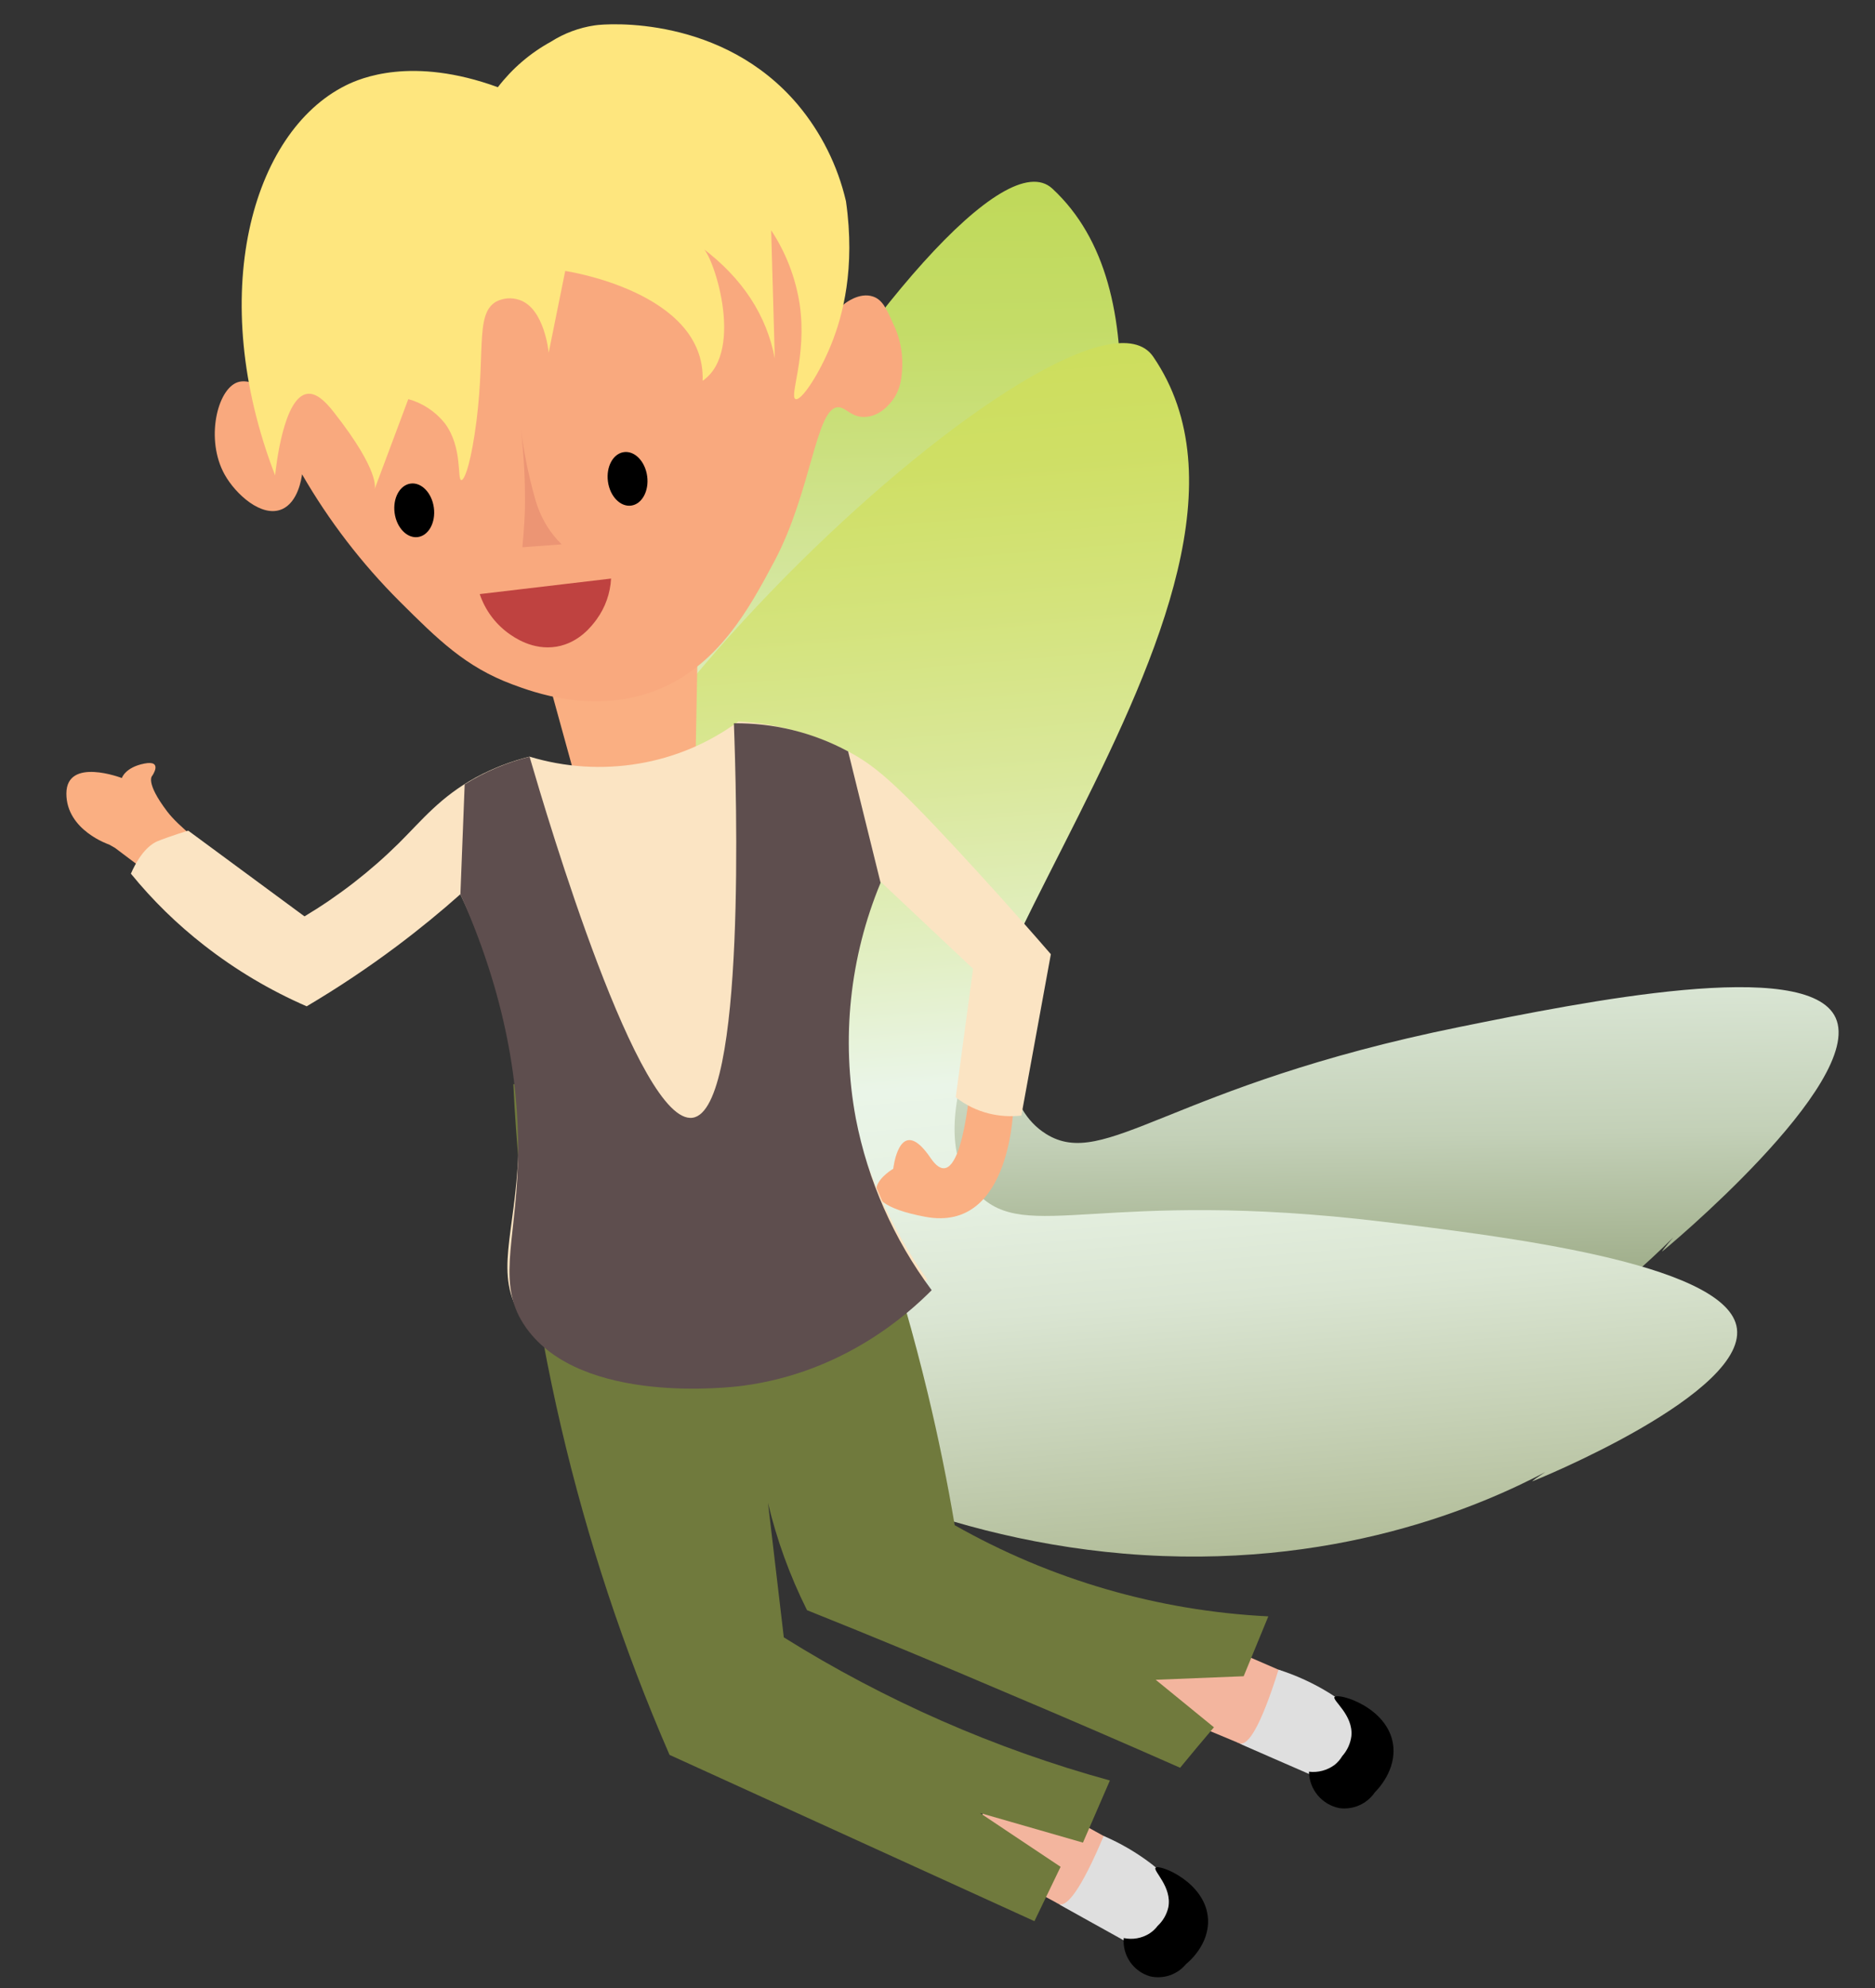 <svg width="483" height="512" viewBox="0 0 483 512" fill="none" xmlns="http://www.w3.org/2000/svg">
<rect x="0" y="0" width="483" height="512" fill="#333333" stroke="none"/>
<path d="M271.09 48.58C326.89 100.33 228.4 266.37 269.46 292.03C284.72 301.56 301.17 279.64 376.03 264.47C407.65 258.07 465.67 246.32 472.86 262.12C480.52 278.97 428.23 322.36 428.17 322.3C428.11 322.24 428.94 321.09 431.04 318.68C402.067 347.427 365.802 367.729 326.15 377.4C288.5 386.433 249.137 385.423 212 374.47C174.23 338.21 155.39 303.85 145.3 280.53C121.6 225.81 246.73 26 271.09 48.58Z" fill="url(#paint0_linear)"/>
<path d="M297.05 91.84C339.9 154.36 218.12 272.47 251.89 307.45C264.44 320.45 283.73 305.87 356.39 314.66C387.09 318.37 443.39 325.18 447.28 341.34C451.42 358.58 394.79 381.55 394.74 381.48C394.69 381.41 395.68 380.64 398.07 379.12C382.22 387.45 343.73 404.69 289.54 400.12C238.54 395.77 200.28 374.31 183.4 363.58C154.61 320.18 143.16 284.07 137.92 260.38C125.62 204.73 278.34 64.54 297.05 91.84Z" fill="url(#paint1_linear)"/>
<path d="M250.72 478.55L253.23 479.9L281.62 495.09L292.36 477.28L255.3 456.81L250.72 478.55Z" fill="#F3B59E"/>
<path d="M284.31 472.83C278.26 487.13 274.9 490.83 272.93 490.44C272.567 490.33 272.228 490.154 271.93 489.92C271.93 489.98 289.55 499.75 289.55 499.75C291.596 500.412 293.794 500.442 295.857 499.838C297.921 499.233 299.755 498.021 301.12 496.36C304.39 492.11 302.53 486.86 302.35 486.36C301.88 485.11 300.94 483.36 296.53 479.96C292.766 477.089 288.661 474.694 284.31 472.83Z" fill="#DFDFDF"/>
<path d="M289.47 499.12C289.291 501.291 289.866 503.456 291.1 505.251C292.334 507.046 294.149 508.36 296.24 508.97C297.922 509.362 299.68 509.276 301.316 508.723C302.952 508.17 304.401 507.172 305.5 505.84C306.22 505.26 311.5 500.84 311.19 494.28C310.71 484.77 298.68 480 297.68 481.01C296.93 481.76 301.98 485.93 300.96 491.2C300.547 493.034 299.588 494.701 298.21 495.98C297.616 496.771 296.884 497.448 296.05 497.98C294.084 499.19 291.728 499.598 289.47 499.12Z" fill="black"/>
<path d="M295.69 439.13L298.38 440.25L328.8 452.95L337.99 433.75L298.22 416.53L295.69 439.13Z" fill="#F3B59E"/>
<path d="M329.35 430C324.59 445.16 321.53 449.28 319.48 449.05C319.102 448.976 318.742 448.83 318.42 448.62C318.42 448.69 337.33 456.91 337.33 456.91C339.479 457.38 341.72 457.195 343.763 456.379C345.806 455.562 347.557 454.152 348.79 452.33C351.7 447.67 349.29 442.5 349.06 442.01C348.46 440.78 347.33 439.07 342.51 436.06C338.389 433.507 333.969 431.472 329.35 430Z" fill="#DFDFDF"/>
<path d="M337.19 456.28C337.223 458.509 338.023 460.658 339.454 462.366C340.886 464.074 342.862 465.238 345.05 465.66C346.802 465.893 348.585 465.632 350.198 464.908C351.811 464.184 353.19 463.025 354.18 461.56C354.86 460.89 359.82 455.82 358.85 449.22C357.43 439.58 344.7 435.9 343.78 437.03C343.09 437.87 348.64 441.62 348.12 447.09C347.88 449.001 347.063 450.794 345.78 452.23C345.259 453.112 344.581 453.891 343.78 454.53C341.885 455.928 339.529 456.554 337.19 456.28Z" fill="black"/>
<path d="M132.29 279.23L210.29 273.11C222.298 300.715 231.881 329.313 238.93 358.58C241.77 370.38 244.08 381.81 245.93 392.79C270.653 406.827 298.324 414.869 326.72 416.27L320.37 431.69L297.71 432.6L312.71 444.84C309.783 448.28 306.88 451.753 304 455.26C289.58 448.887 274.913 442.553 260 436.26C242.453 428.753 225.083 421.56 207.89 414.68C198.988 396.905 194.352 377.3 194.35 357.42L201.91 421.68C227.977 437.97 256.273 450.386 285.91 458.54C283.603 463.873 281.29 469.207 278.97 474.54L252.42 466.9L273.21 480.77C270.97 485.437 268.723 490.103 266.47 494.77L172.47 451.94C148.718 397.286 135.086 338.774 132.24 279.25L132.29 279.23Z" fill="#707A3D"/>
<path d="M135.75 155.21L149.83 206.29L179.04 202.42L180.13 144.82L135.75 155.21Z" fill="#FAAF82"/>
<path d="M114.8 57.12C111.14 56.58 98.5 55.17 87.38 63.12C74.18 72.61 70.74 89.6 72.11 95.28C72.662 97.722 72.847 100.233 72.66 102.73C72.53 104.62 71.9 108 71.25 107.99C70.6 107.98 71.16 103.69 68.54 100.84C66.8 98.94 63.54 97.67 61.25 98.43C55.92 100.18 52.86 113.26 57.87 122.22C60.7 127.29 67.42 133.38 72.61 131.15C76.8 129.36 77.68 123.15 77.81 122.15C84.73 134.139 93.2 145.164 103 154.94C112.79 164.68 119.92 171.77 132 176.26C137.37 178.26 152.42 183.84 168.15 178.11C184.92 172.01 193.15 156.39 199.44 144.62C209.05 126.62 210.18 104.81 215.95 104.88C217.95 104.88 219.31 107.6 222.95 107.37C226.59 107.14 228.83 104.37 229.43 103.68C232.19 100.49 232.34 96.68 232.43 94.05C232.513 90.29 231.679 86.566 230 83.2C228.36 79.53 227.33 77.2 224.89 76.37C221.32 75.16 217.65 78.15 217.46 78.31C214.14 81 214 85.49 213.3 85.4C212.6 85.31 213.03 79.32 212.57 74.77C211.57 64.77 205.28 57.08 201.94 53.93C197.71 49.93 194.48 50.63 161.94 47.05C145.2 45.21 137.72 44.68 128.75 48.25C123.594 50.324 118.865 53.331 114.8 57.12Z" fill="#F9A97E"/>
<path d="M128.25 22.46C106.09 14.38 92.79 20.15 89.09 21.99C64.81 34.05 53 76.12 70.87 122.43C71.13 119.93 73.11 102.22 79.15 101.43C81.38 101.15 83.58 103.08 85.94 106.08C98.29 121.78 96.49 126 96.49 126L105.18 102.78C108.888 103.816 112.176 105.992 114.58 109C119.26 115.26 117.7 123.54 118.83 123.64C119.52 123.7 120.9 120.64 122.24 111.99C125.39 91.68 122.09 80.99 127.79 77.69C128.707 77.212 129.712 76.925 130.744 76.848C131.775 76.77 132.812 76.904 133.79 77.24C140.31 79.4 141.34 90.83 141.34 90.83L145.6 69.78C145.6 69.78 181.8 75.12 181 98.07C192.26 90.29 183.29 64.36 180.83 63.8C191.38 71.72 197.48 81.29 199.59 92.3C198.97 70.74 198.65 59.3 198.65 59.3C202.447 65.052 204.954 71.558 206 78.37C207.94 91.65 203.21 102.12 204.94 102.78C206.4 103.33 211.08 96.32 214.21 88.47C217.02 81.47 220.41 69.2 217.92 51.82C215.8 42.691 211.562 34.189 205.55 27C186.15 4 156.55 6 153.17 6.54C149.167 7.135 145.334 8.566 141.92 10.74C136.598 13.653 131.942 17.645 128.25 22.46Z" fill="#FEE67E"/>
<path d="M107.633 138.313C110.425 137.937 112.273 134.549 111.761 130.745C111.25 126.941 108.572 124.161 105.78 124.537C102.989 124.912 101.141 128.3 101.652 132.104C102.164 135.909 104.842 138.688 107.633 138.313Z" fill="black"/>
<path d="M162.583 130.21C165.375 129.835 167.223 126.447 166.711 122.643C166.2 118.839 163.522 116.059 160.73 116.434C157.939 116.81 156.091 120.198 156.602 124.002C157.114 127.806 159.792 130.586 162.583 130.21Z" fill="black"/>
<path d="M123.58 153L157.41 149C157.214 152.802 155.914 156.465 153.67 159.54C152.53 161.08 149.25 165.54 143.35 166.54C137.2 167.54 132.46 164.17 130.81 162.97C127.439 160.462 124.916 156.983 123.58 153Z" fill="#BF4240"/>
<path d="M134.17 110.53C134.963 117.21 135.317 123.934 135.23 130.66C135.1 135.66 134.59 140.66 134.59 140.66C134.583 140.753 134.583 140.847 134.59 140.94L144.68 140.19C143.241 138.772 141.973 137.192 140.9 135.48C139.503 133.202 138.445 130.733 137.76 128.15C136.141 122.371 134.941 116.482 134.17 110.53Z" fill="#EC9574"/>
<path d="M70.46 230.3C70.46 230.3 48.89 216.66 43.08 209C37.27 201.34 39.22 199.78 39.22 199.78C39.22 199.78 42.1 195.67 37.16 196.65C32.22 197.63 31.39 200.37 31.39 200.37C31.39 200.37 17.12 194.89 17.1 204.37C17.08 213.85 28.1 217.5 28.1 217.5L29.62 218.36L56.8 238.81L70.46 230.3Z" fill="#FAAF82"/>
<path d="M261.09 284.24C261.09 284.24 260.88 317.56 238.41 313.38C215.94 309.2 230.1 301 230.1 301C230.1 301 231.53 288 238.44 296.49C238.84 296.99 239.27 297.56 239.72 298.22C247.72 310.01 249.99 278.61 249.99 278.61L261.09 284.24Z" fill="#FAAF82"/>
<path d="M136.41 194.86C145.509 197.619 155.123 198.235 164.5 196.66C173.799 195.11 182.603 191.393 190.2 185.81C200.064 186.36 209.701 188.988 218.48 193.52C225.22 197.08 230.24 201.28 246.2 218.43C252.68 225.43 261.08 234.63 270.7 245.74C268.173 259.587 265.64 273.44 263.1 287.3C260.321 287.622 257.507 287.446 254.79 286.78C251.661 286.012 248.732 284.583 246.2 282.59C247.693 271.563 249.18 260.527 250.66 249.48L222.77 223.24C216.134 243.233 214.937 264.631 219.3 285.24C222.762 301.16 229.409 316.215 238.84 329.5C232.79 335.6 216.12 350.69 190.19 354.11C187.87 354.42 147.67 359.29 134.43 339.27C127.08 328.16 132.75 318.05 133.53 296.82C134.12 280.82 131.83 258.18 118.59 230.3C113.7 234.65 108.26 239.14 102.23 243.66C94.774 249.245 87.019 254.419 79 259.16C69.573 255.062 60.702 249.787 52.6 243.46C45.629 238.04 39.295 231.847 33.72 225C36.46 218.74 39.45 217.12 40.56 216.65C41.45 216.26 44.77 215.06 48.37 213.95H48.53L78.44 236C87.248 230.721 95.393 224.406 102.7 217.19C108.8 211.13 113.35 205.29 122.63 200.19C126.983 197.846 131.612 196.055 136.41 194.86Z" fill="#FBE4C3"/>
<path d="M136.41 194.86C141.16 211.15 164.51 289.86 178.41 287.86C192.31 285.86 189.67 202.86 189.05 186.27C194.125 186.22 199.188 186.801 204.12 188C209.122 189.222 213.947 191.077 218.48 193.52C221.273 204.8 224.06 216.077 226.84 227.35C218.88 246.521 216.66 267.591 220.45 288C223.555 304.039 230.237 319.171 240 332.27C233.95 338.37 217.28 353.46 191.35 356.88C188.09 357.31 149.82 361.88 135.59 342.04C127.75 331.11 132.77 320.56 133.4 299.74C133.91 282.96 131.57 259.33 118.6 230.3L119.7 202C124.865 198.774 130.503 196.375 136.41 194.89V194.86Z" fill="#5E4E4E"/>
<defs>
<linearGradient id="paint0_linear" x1="304.104" y1="21.884" x2="311.088" y2="459.679" gradientUnits="userSpaceOnUse">
<stop stop-color="#BFD855"/>
<stop offset="0.06" stop-color="#C0D95A"/>
<stop offset="0.14" stop-color="#C4DC67"/>
<stop offset="0.21" stop-color="#CBE07E"/>
<stop offset="0.29" stop-color="#D4E69E"/>
<stop offset="0.37" stop-color="#E0EEC6"/>
<stop offset="0.43" stop-color="#EAF5E8"/>
<stop offset="0.48" stop-color="#E5F1E2"/>
<stop offset="0.54" stop-color="#D8E4D2"/>
<stop offset="0.62" stop-color="#C3D0B7"/>
<stop offset="0.69" stop-color="#A5B391"/>
<stop offset="0.78" stop-color="#7F8F62"/>
<stop offset="0.83" stop-color="#62743E"/>
</linearGradient>
<linearGradient id="paint1_linear" x1="237.893" y1="43.183" x2="284.237" y2="589.785" gradientUnits="userSpaceOnUse">
<stop stop-color="#CBDC53"/>
<stop offset="0.06" stop-color="#CCDD58"/>
<stop offset="0.14" stop-color="#CFDF65"/>
<stop offset="0.21" stop-color="#D4E37C"/>
<stop offset="0.29" stop-color="#DAE89C"/>
<stop offset="0.37" stop-color="#E2EFC4"/>
<stop offset="0.43" stop-color="#EAF5E8"/>
<stop offset="0.48" stop-color="#E6F1E2"/>
<stop offset="0.54" stop-color="#DAE5D2"/>
<stop offset="0.6" stop-color="#C7D2B7"/>
<stop offset="0.68" stop-color="#ACB791"/>
<stop offset="0.76" stop-color="#8A9562"/>
<stop offset="0.81" stop-color="#707A3D"/>
</linearGradient>
</defs>
</svg>
